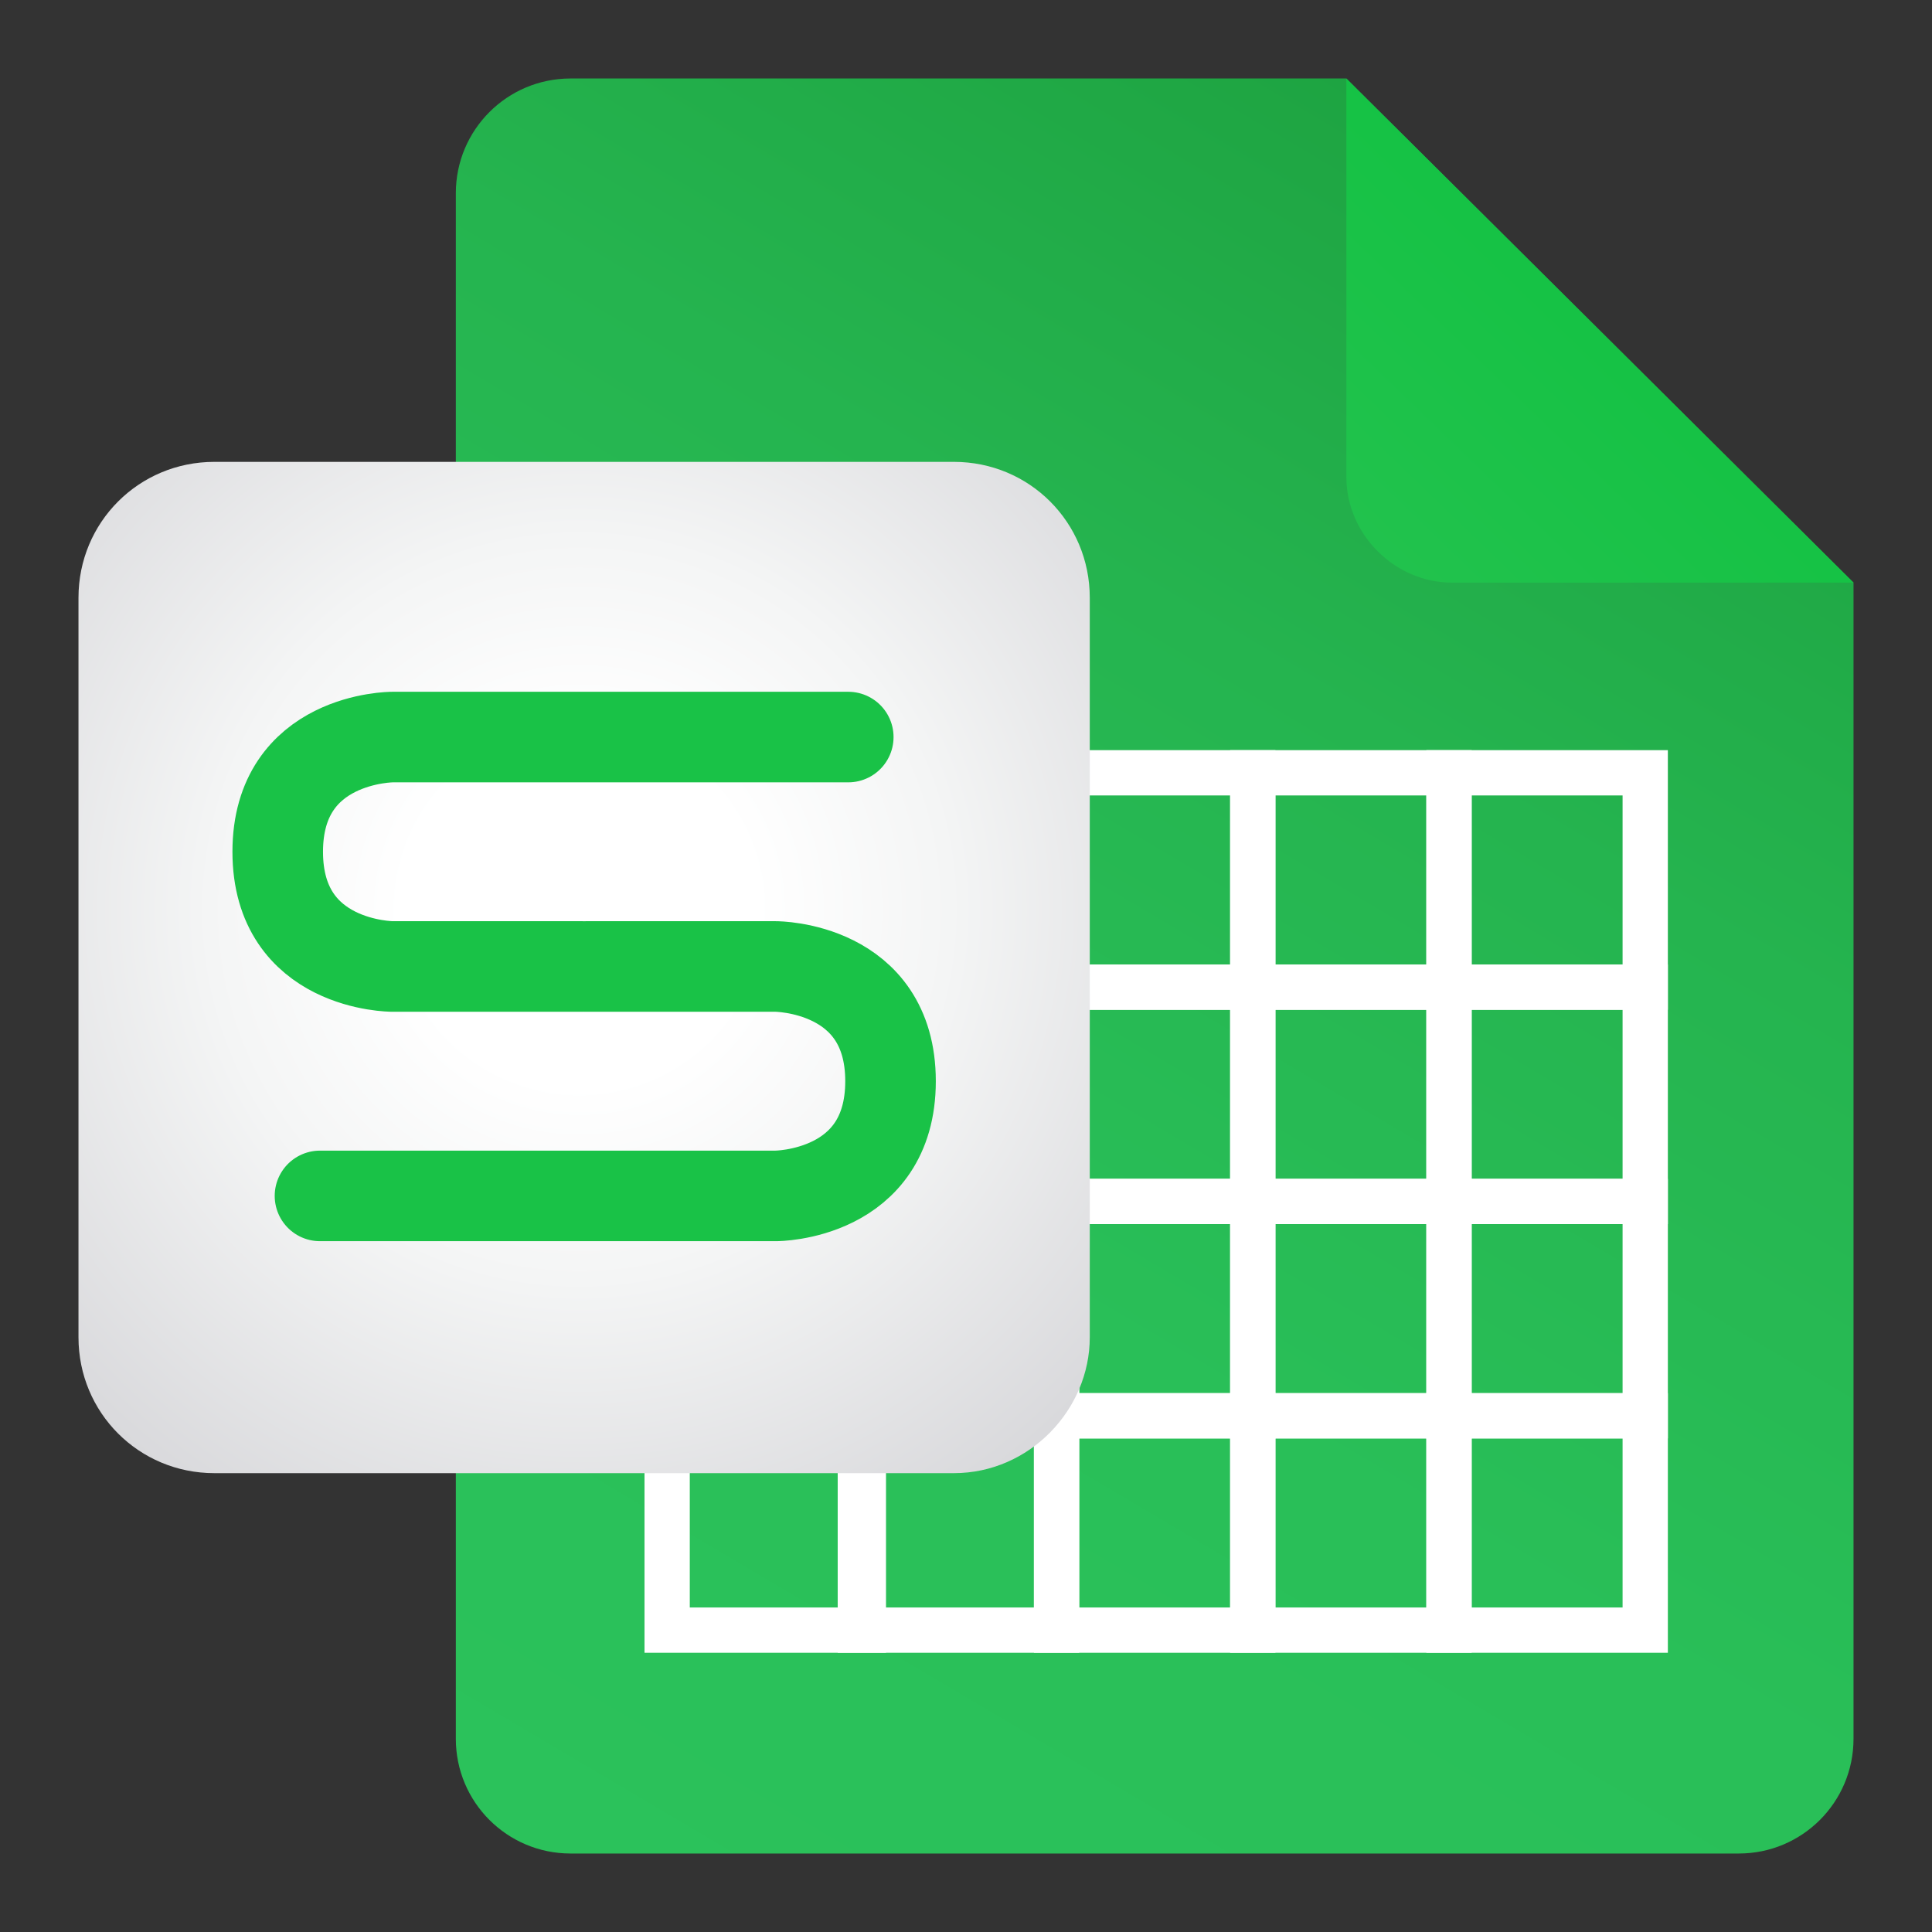 <?xml version="1.0" encoding="utf-8"?>
<!-- Generator: Adobe Illustrator 23.0.2, SVG Export Plug-In . SVG Version: 6.00 Build 0)  -->
<svg version="1.1" id="Layer_1" xmlns="http://www.w3.org/2000/svg" xmlns:xlink="http://www.w3.org/1999/xlink" x="0px" y="0px"
	 viewBox="0 0 64 64" style="enable-background:new 0 0 64 64;" xml:space="preserve">
<rect x="0" y="0" width="64" height="64" fill="#333333" stroke="none"/>
<style type="text/css">
	.st0{fill:url(#SVGID_1_);}
	.st1{fill:url(#SVGID_2_);}
	.st2{fill:none;stroke:#FFFFFF;stroke-width:1.5;stroke-miterlimit:10;}
	.st3{fill:url(#SVGID_3_);}
	.st4{fill:none;stroke:#19C247;stroke-width:3;stroke-linecap:round;stroke-linejoin:round;stroke-miterlimit:10;}
</style>
<linearGradient id="SVGID_1_" gradientUnits="userSpaceOnUse" x1="19.626" y1="63.483" x2="63.077" y2="-9.969">
	<stop  offset="0" style="stop-color:#2BC25B"/>
	<stop  offset="0.294" style="stop-color:#29BF58"/>
	<stop  offset="0.55" style="stop-color:#25B44F"/>
	<stop  offset="0.791" style="stop-color:#1DA240"/>
	<stop  offset="1" style="stop-color:#138C2E"/>
</linearGradient>
<path class="st0" d="M61.4,19.3v38.3c0,2.1-1.7,3.8-3.8,3.8H18.9c-2.1,0-3.8-1.7-3.8-3.8V6.4c0-2.1,1.7-3.8,3.8-3.8h25.7L61.4,19.3z
	"/>
<linearGradient id="SVGID_2_" gradientUnits="userSpaceOnUse" x1="44.869" y1="1033.393" x2="75.159" y2="1001.941" gradientTransform="matrix(1 0 0 1 0 -1014)">
	<stop  offset="0" style="stop-color:#23C24E"/>
	<stop  offset="0.318" style="stop-color:#13C243"/>
	<stop  offset="0.726" style="stop-color:#138C2E"/>
</linearGradient>
<path class="st1" d="M61.4,19.3H48.1c-1.9,0-3.5-1.6-3.5-3.5V2.6L61.4,19.3z"/>
<g>
	<rect x="22.1" y="25.6" class="st2" width="6.5" height="7.1"/>
	<rect x="28.5" y="25.6" class="st2" width="6.5" height="7.1"/>
	<rect x="35" y="25.6" class="st2" width="6.5" height="7.1"/>
	<rect x="41.5" y="25.6" class="st2" width="6.5" height="7.1"/>
	<rect x="48" y="25.6" class="st2" width="6.5" height="7.1"/>
	<rect x="22.1" y="32.7" class="st2" width="6.5" height="7.1"/>
	<rect x="28.5" y="32.7" class="st2" width="6.5" height="7.1"/>
	<rect x="35" y="32.7" class="st2" width="6.5" height="7.1"/>
	<rect x="41.5" y="32.7" class="st2" width="6.5" height="7.1"/>
	<rect x="48" y="32.7" class="st2" width="6.5" height="7.1"/>
	<rect x="22.1" y="39.8" class="st2" width="6.5" height="7.1"/>
	<rect x="28.5" y="39.8" class="st2" width="6.5" height="7.1"/>
	<rect x="35" y="39.8" class="st2" width="6.5" height="7.1"/>
	<rect x="41.5" y="39.8" class="st2" width="6.5" height="7.1"/>
	<rect x="48" y="39.8" class="st2" width="6.5" height="7.1"/>
	<rect x="22.1" y="46.9" class="st2" width="6.5" height="7.1"/>
	<rect x="28.5" y="46.9" class="st2" width="6.5" height="7.1"/>
	<rect x="35" y="46.9" class="st2" width="6.5" height="7.1"/>
	<rect x="41.5" y="46.9" class="st2" width="6.5" height="7.1"/>
	<rect x="48" y="46.9" class="st2" width="6.5" height="7.1"/>
</g>
<g>
	
		<radialGradient id="SVGID_3_" cx="19.194" cy="35.871" r="38.671" gradientTransform="matrix(1 0 0 -1 0 66)" gradientUnits="userSpaceOnUse">
		<stop  offset="0.151" style="stop-color:#FFFFFF"/>
		<stop  offset="0.318" style="stop-color:#F4F5F5"/>
		<stop  offset="0.609" style="stop-color:#D8D8DB"/>
		<stop  offset="0.986" style="stop-color:#AAABB0"/>
		<stop  offset="0.994" style="stop-color:#A9AAAF"/>
	</radialGradient>
	<path class="st3" d="M31.6,48.8H7.1c-2.5,0-4.5-2-4.5-4.5V19.8c0-2.5,2-4.5,4.5-4.5h24.5c2.5,0,4.5,2,4.5,4.5v24.5
		C36.1,46.7,34.1,48.8,31.6,48.8z"/>
	<g transform="translate(0 -.884)">
		<path class="st4" d="M19.3,32.9h-6.3c0,0-3.8,0-3.8-3.8s3.8-3.8,3.8-3.8h15.1 M19.4,32.9h6.3c0,0,3.8,0,3.8,3.8
			c0,3.8-3.8,3.8-3.8,3.8H10.6"/>
	</g>
</g>
</svg>
